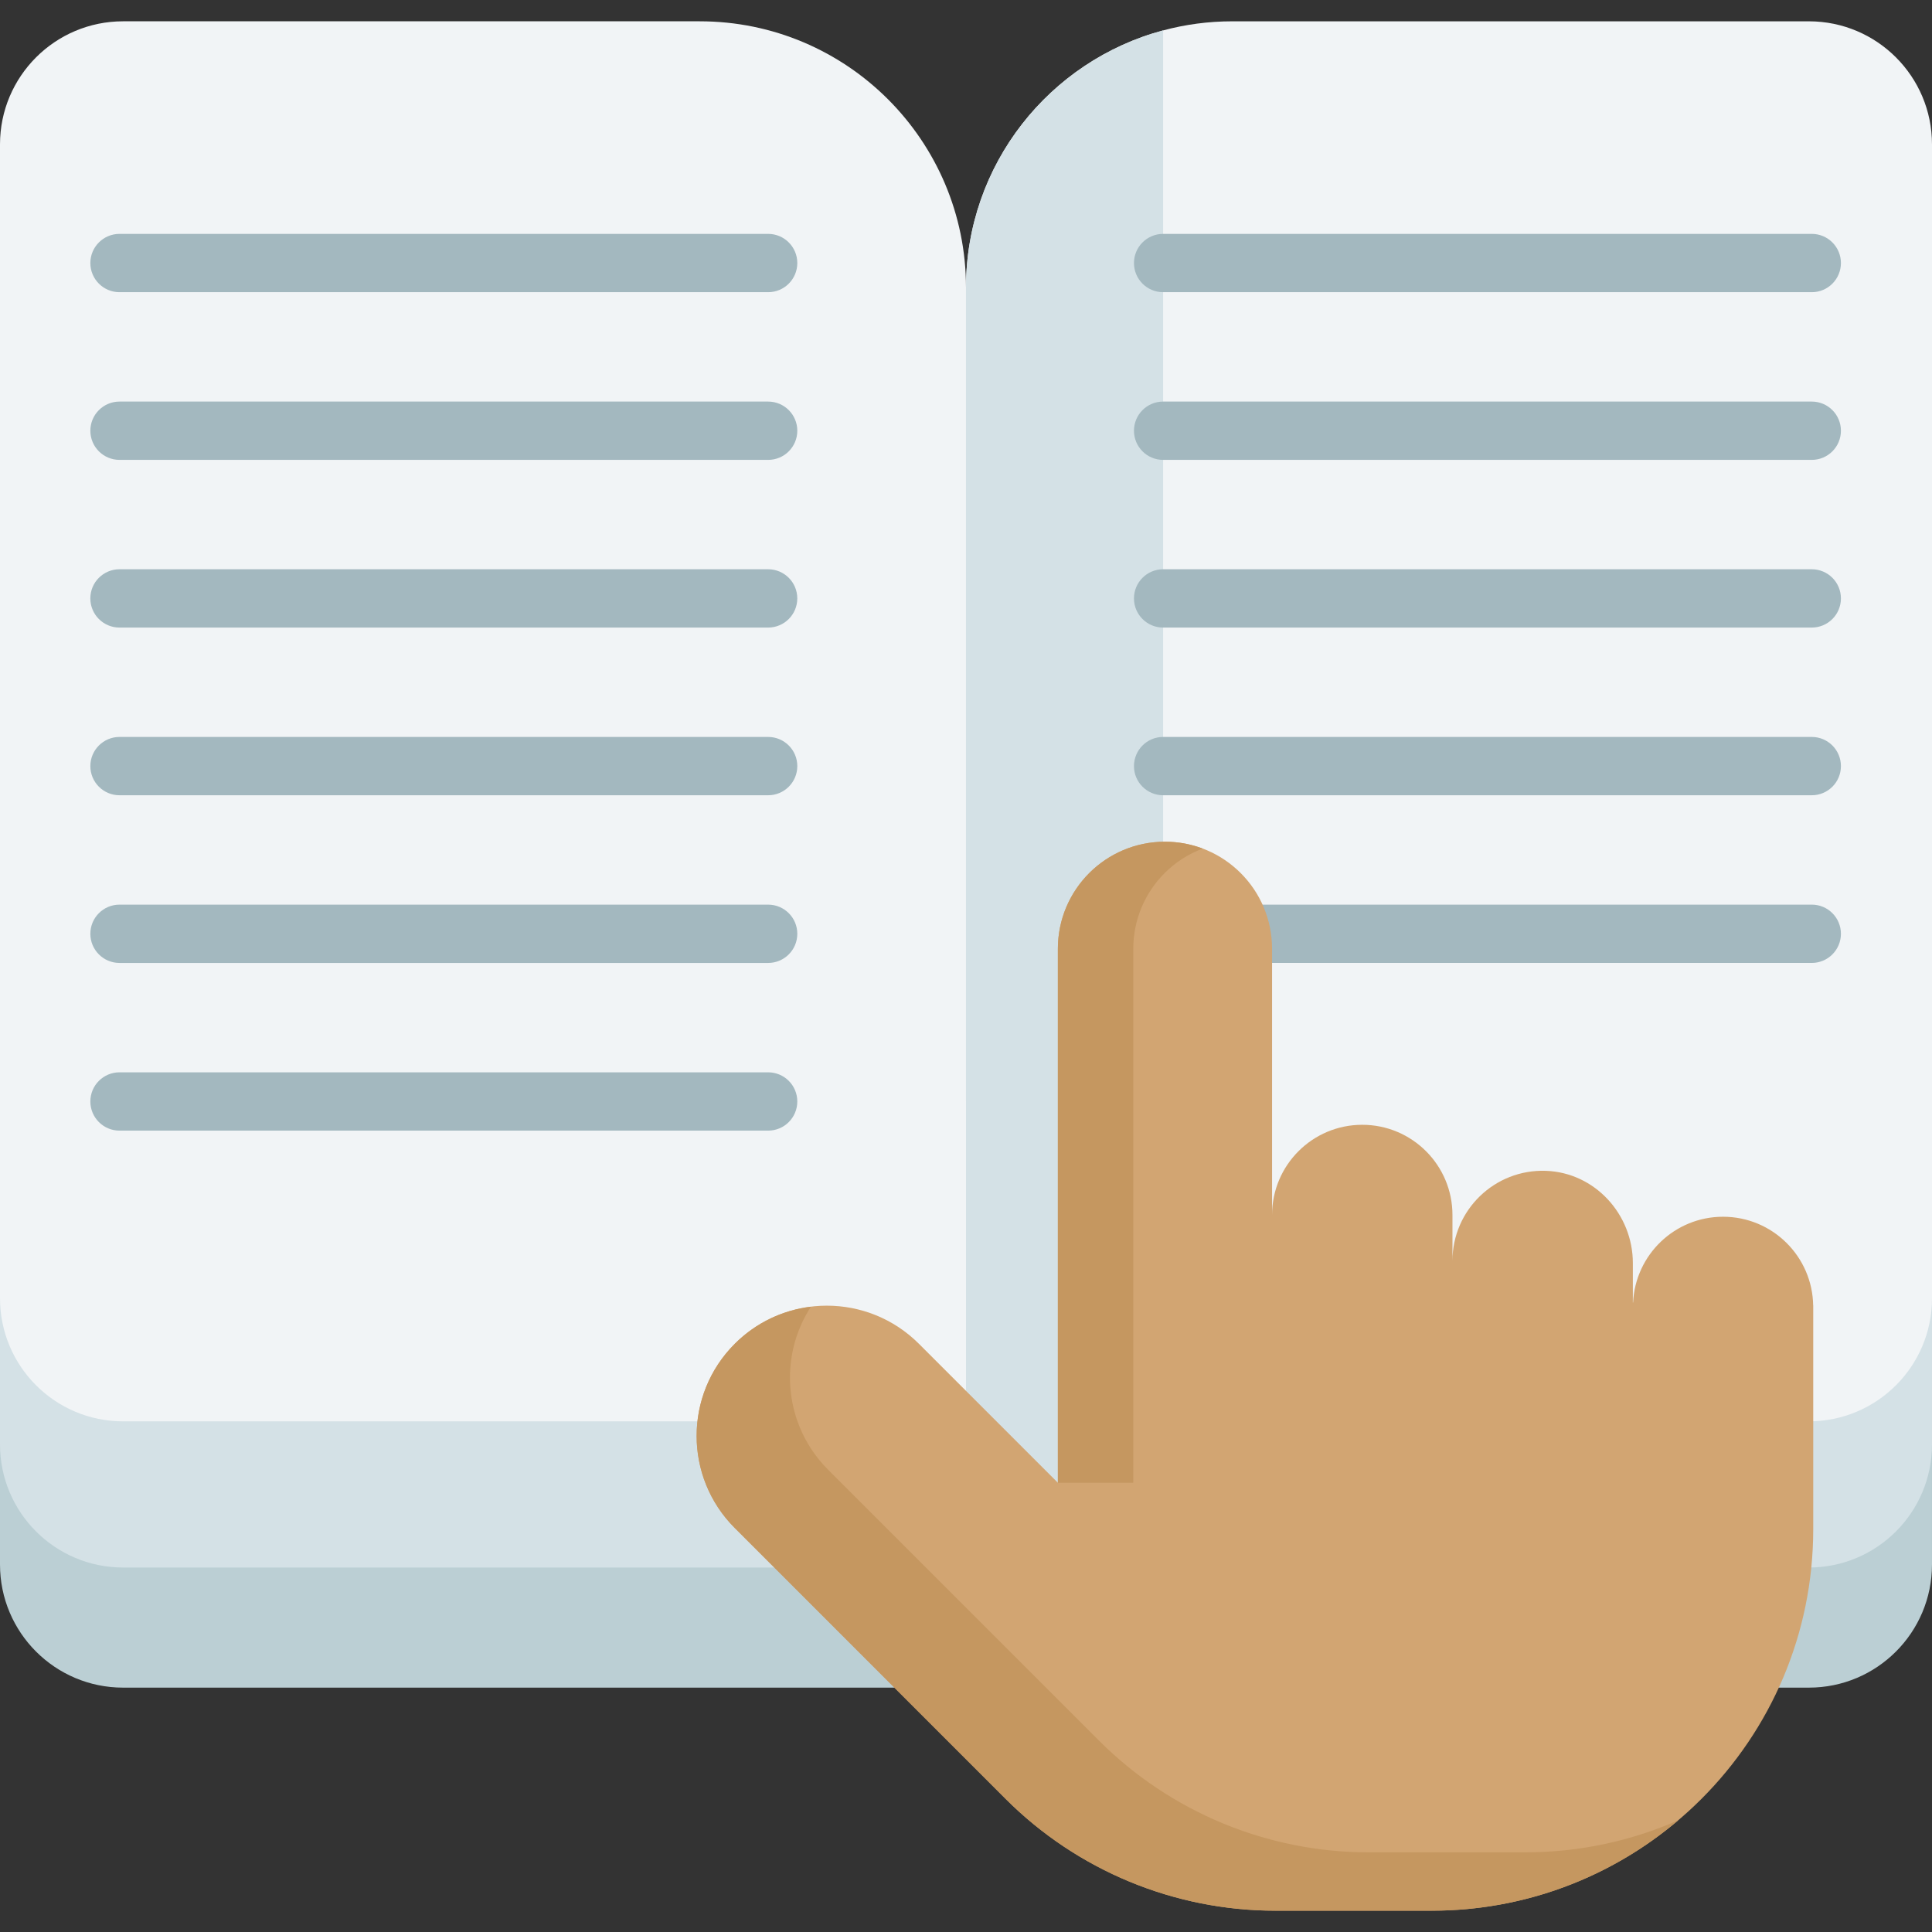 <svg id="Capa_1" enable-background="new 0 0 511.997 511.997" height="512" viewBox="0 0 511.997 511.997" width="512" xmlns="http://www.w3.org/2000/svg"><rect x="0" y="0" width="511.997" height="511.997" fill="#333333" stroke="none"/><g><g><path d="m0 323.731v90.884c0 18.017 14.606 32.623 32.623 32.623h446.747c18.017 0 32.624-14.606 32.624-32.623v-90.884" fill="#bbcfd4"/><path d="m0 291.9v90.884c0 18.017 14.606 32.623 32.623 32.623h446.747c18.017 0 32.624-14.606 32.624-32.623v-90.884" fill="#d4e1e6"/><path d="m185.431 376.672h-152.807c-18.018 0-32.624-14.606-32.624-32.623v-305.78c0-18.018 14.606-32.624 32.624-32.624h152.808c38.972 0 70.566 31.593 70.566 70.566v371.027c-.001-38.972-31.594-70.566-70.567-70.566z" fill="#f1f4f6"/><path d="m511.997 38.264v305.789c0 18.018-14.608 32.615-32.626 32.615h-152.806c-6.346 0-12.486.835-18.327 2.411-12.125 3.245-22.952 9.642-31.575 18.255-12.764 12.774-20.665 30.422-20.665 49.902v-371.03c0-32.636 22.149-60.09 52.24-68.146 5.841-1.576 11.981-2.411 18.327-2.411h152.807c18.017 0 32.625 14.597 32.625 32.615z" fill="#f1f4f6"/><path d="m308.238 8.06v371.02c-12.125 3.245-22.952 9.642-31.575 18.255-12.764 12.774-20.665 30.422-20.665 49.902v-371.031c-.001-32.636 22.148-60.09 52.24-68.146z" fill="#d4e1e6"/></g><g fill="#a3b8bf"><path d="m480.133 77.434h-171.895c-4.267 0-7.726-3.459-7.726-7.726s3.459-7.726 7.726-7.726h171.896c4.267 0 7.726 3.459 7.726 7.726s-3.459 7.726-7.727 7.726z"/><path d="m480.133 121.873h-171.895c-4.267 0-7.726-3.459-7.726-7.726s3.459-7.726 7.726-7.726h171.896c4.267 0 7.726 3.459 7.726 7.726s-3.459 7.726-7.727 7.726z"/><path d="m480.133 166.311h-171.895c-4.267 0-7.726-3.459-7.726-7.726s3.459-7.726 7.726-7.726h171.896c4.267 0 7.726 3.459 7.726 7.726s-3.459 7.726-7.727 7.726z"/><path d="m480.133 210.75h-171.895c-4.267 0-7.726-3.459-7.726-7.726s3.459-7.726 7.726-7.726h171.896c4.267 0 7.726 3.459 7.726 7.726s-3.459 7.726-7.727 7.726z"/><path d="m480.133 255.186h-171.895c-4.267 0-7.726-3.459-7.726-7.726s3.459-7.726 7.726-7.726h171.896c4.267 0 7.726 3.459 7.726 7.726s-3.459 7.726-7.727 7.726z"/></g><g fill="#a3b8bf"><path d="m203.566 77.434h-171.896c-4.267 0-7.726-3.459-7.726-7.726s3.459-7.726 7.726-7.726h171.896c4.267 0 7.726 3.459 7.726 7.726s-3.459 7.726-7.726 7.726z"/><path d="m203.566 121.873h-171.896c-4.267 0-7.726-3.459-7.726-7.726s3.459-7.726 7.726-7.726h171.896c4.267 0 7.726 3.459 7.726 7.726s-3.459 7.726-7.726 7.726z"/><path d="m203.561 166.311h-171.896c-4.267 0-7.726-3.459-7.726-7.726s3.459-7.726 7.726-7.726h171.896c4.267 0 7.726 3.459 7.726 7.726s-3.459 7.726-7.726 7.726z"/><path d="m203.566 210.75h-171.896c-4.267 0-7.726-3.459-7.726-7.726s3.459-7.726 7.726-7.726h171.896c4.267 0 7.726 3.459 7.726 7.726s-3.459 7.726-7.726 7.726z"/><path d="m203.566 255.188h-171.896c-4.267 0-7.726-3.459-7.726-7.726s3.459-7.726 7.726-7.726h171.896c4.267 0 7.726 3.459 7.726 7.726s-3.459 7.726-7.726 7.726z"/><path d="m203.566 299.626h-171.896c-4.267 0-7.726-3.459-7.726-7.726s3.459-7.726 7.726-7.726h171.896c4.267 0 7.726 3.459 7.726 7.726s-3.459 7.726-7.726 7.726z"/></g><g><path d="m480.507 345.948c-.217-13.014-10.817-23.501-23.883-23.501-12.805 0-23.228 10.077-23.844 22.73l-.059-.001v-10.437c0-12.961-10.079-24-23.032-24.461-13.599-.483-24.775 10.397-24.775 23.887v-12.184c0-13.201-10.702-23.903-23.903-23.903-13.201 0-23.903 10.702-23.903 23.903v-70.543c0-15.675-12.707-28.382-28.382-28.382-15.675 0-28.382 12.707-28.382 28.382v141.5l-36.817-36.817c-13.479-13.479-35.332-13.479-48.811 0-13.479 13.479-13.479 35.332 0 48.811l71.793 71.793c18.968 18.967 44.693 29.623 71.517 29.623h41.359c55.858 0 101.14-45.282 101.14-101.14v-58.858-.401z" fill="#d2a572"/><g fill="#c59760"><path d="m308.721 223.062c3.521 0 6.884.646 9.991 1.815-3.814 1.438-7.237 3.667-10.076 6.494-5.129 5.142-8.309 12.233-8.309 20.067v141.505h-19.982v-141.504c0-7.834 3.18-14.925 8.309-20.067 5.142-5.13 12.233-8.31 20.067-8.31z"/><path d="m404.123 490.89c14.45 0 28.194-3.034 40.621-8.492-17.63 14.95-40.439 23.954-65.355 23.954h-41.365c-26.817 0-52.55-10.661-71.52-29.619l-71.788-71.8c-6.738-6.738-10.1-15.571-10.1-24.405 0-8.833 3.363-17.667 10.1-24.405 5.666-5.665 12.805-8.943 20.189-9.833-3.704 5.69-5.556 12.233-5.556 18.788 0 8.821 3.363 17.667 10.1 24.405l71.788 71.788c18.971 18.971 44.691 29.619 71.52 29.619z"/></g></g></g></svg>